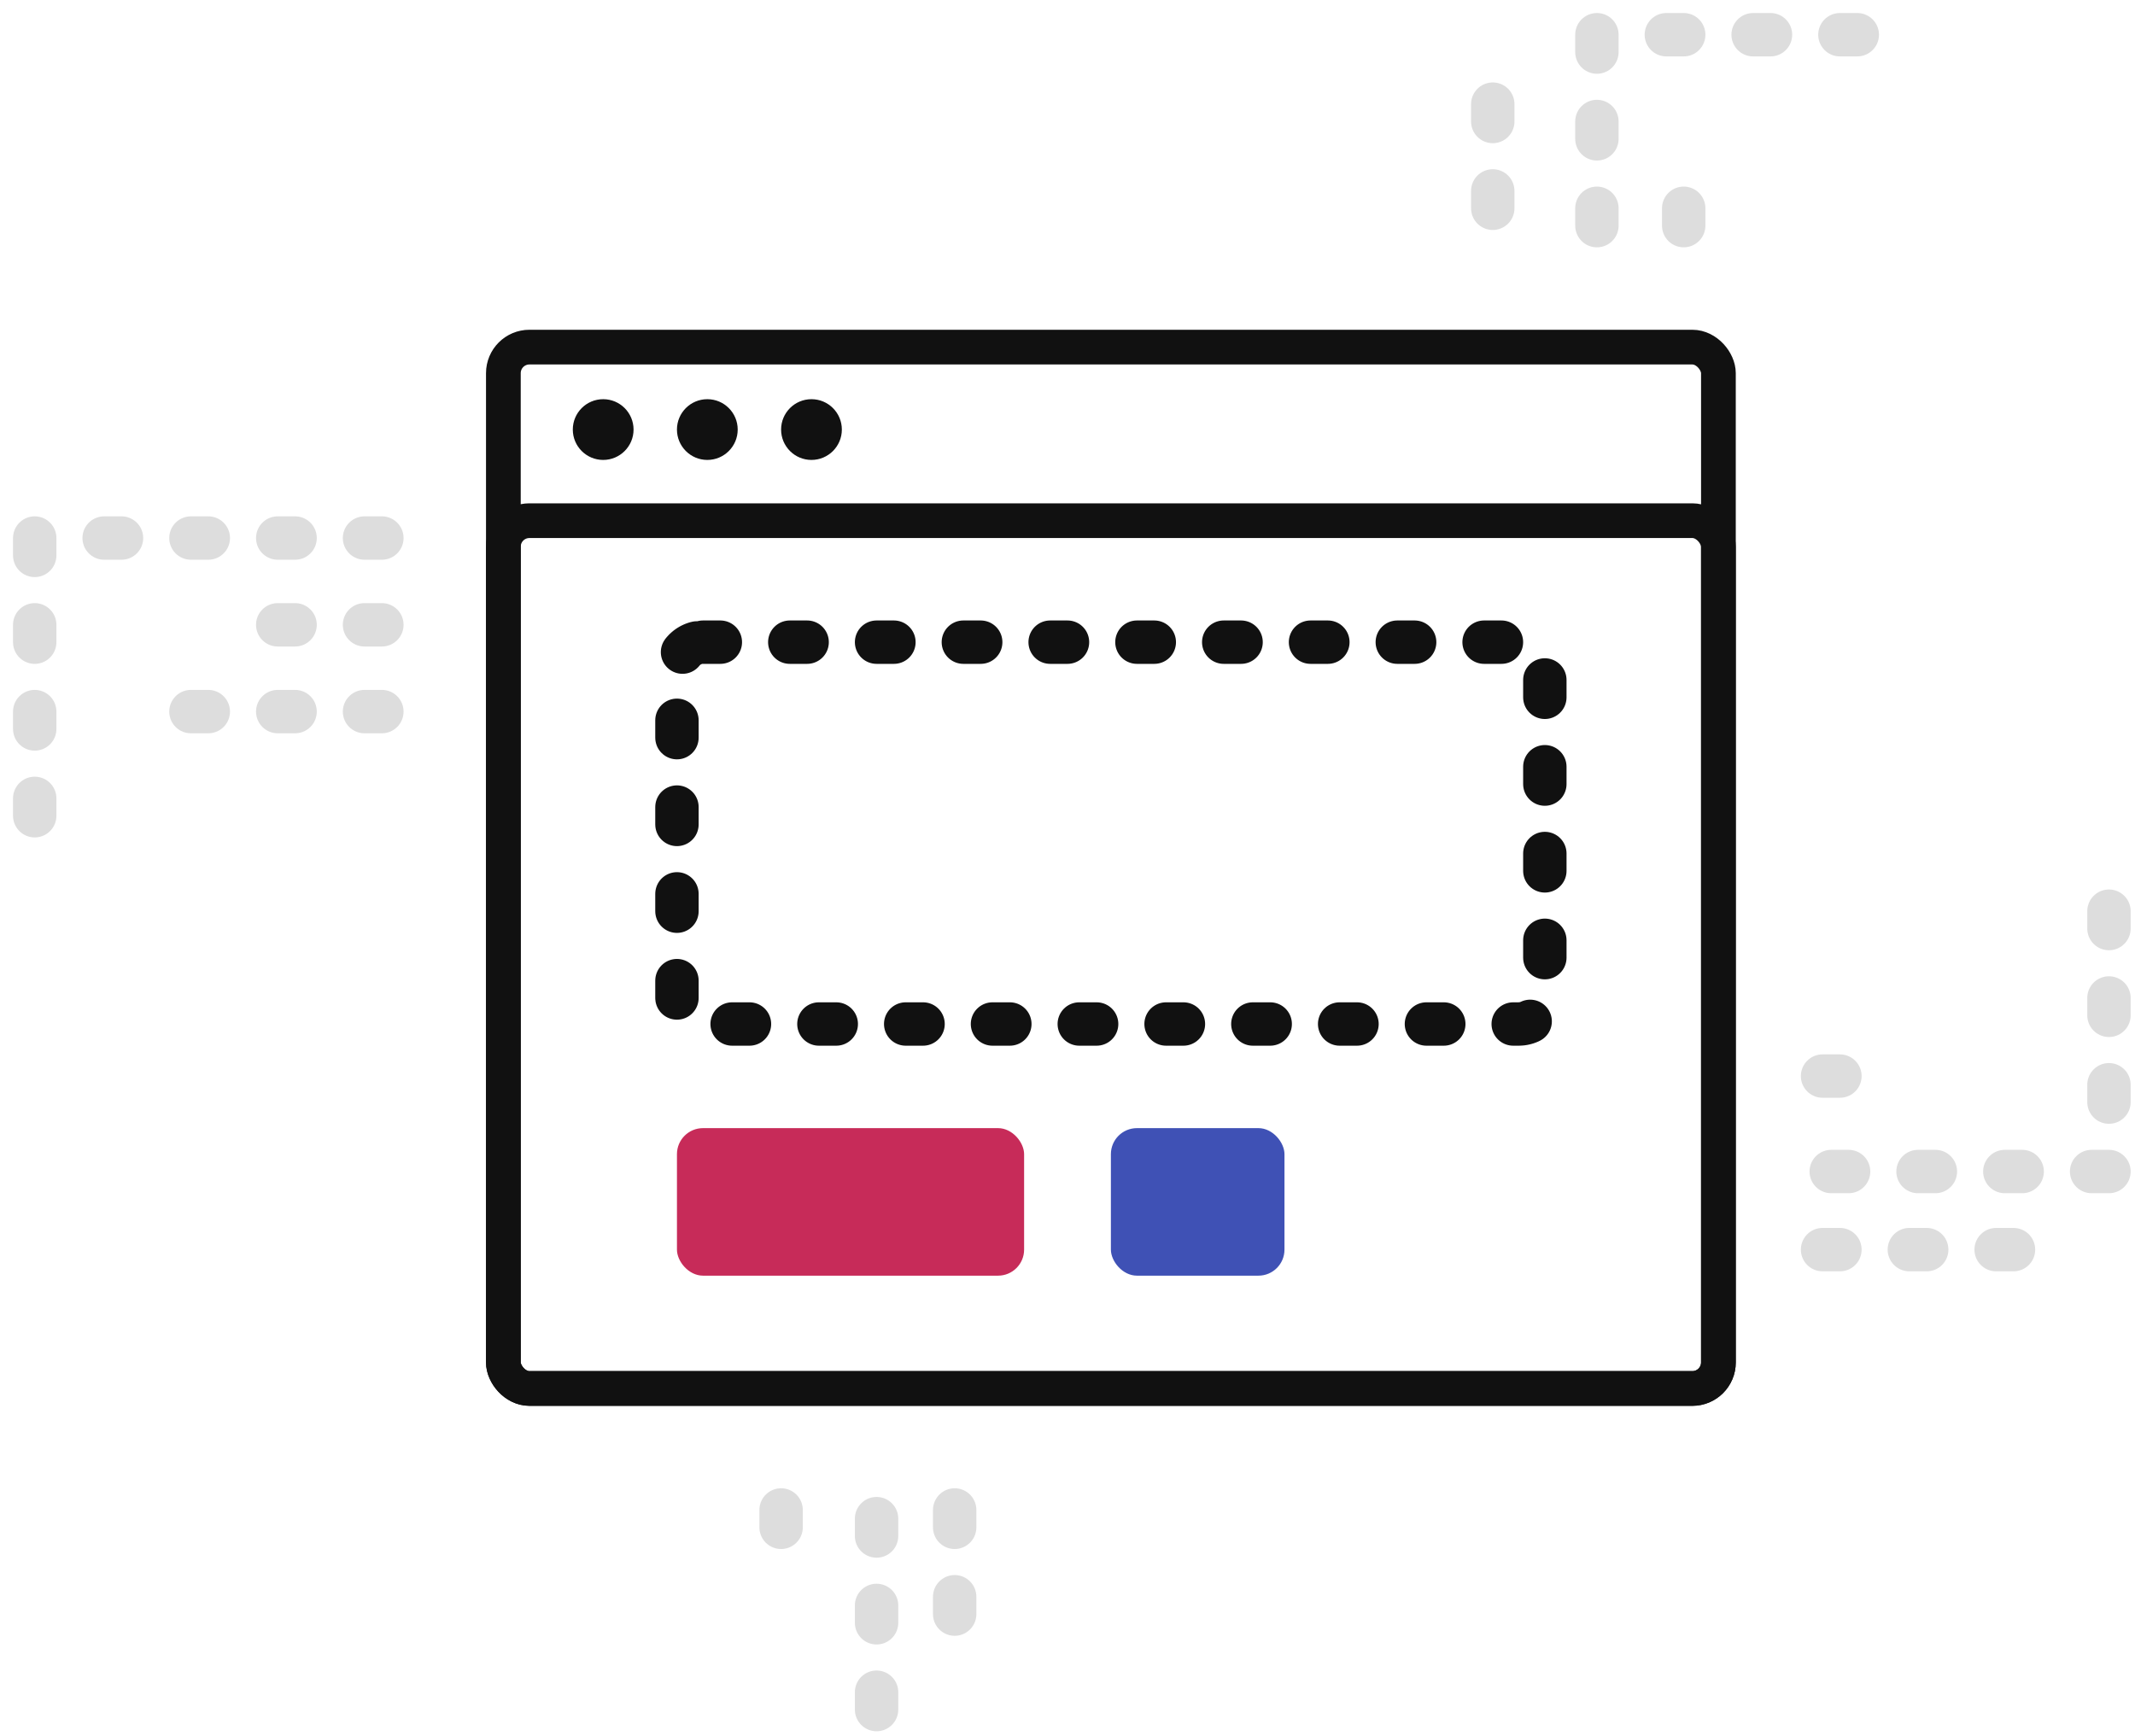 <svg xmlns="http://www.w3.org/2000/svg" xmlns:xlink="http://www.w3.org/1999/xlink" width="123" height="100" version="1.1" viewBox="0 0 123 100"><title>create-and-host-websites.svg</title><desc>Created with Sketch.</desc><g id="Page-1" fill="none" fill-rule="evenodd" stroke="none" stroke-width="1"><g id="create-and-host-websites.svg" transform="translate(1, 1)"><g id="customizable-apps-copy-2" transform="translate(28, 19)"><rect id="back-copy" width="50" height="22" x="10" y="17" stroke="#111" stroke-dasharray="1 4 1 4" stroke-linecap="round" stroke-linejoin="round" stroke-width="2.5" rx="1.5"/><rect id="Rectangle-2" width="70" height="60" x="0" y="0" stroke="#111" stroke-width="2" rx="1.5"/><rect id="Rectangle-2-Copy" width="70" height="50" x="0" y="10" stroke="#111" stroke-width="2" rx="1.5"/><rect id="Rectangle-3-Copy" width="20" height="8.5" x="10" y="45" fill="#C72B59" rx="1.5"/><rect id="Rectangle-3-Copy-2" width="10" height="8.5" x="35" y="45" fill="#3F51B5" rx="1.5"/><circle id="Oval" cx="5.75" cy="4.75" r="1.75" fill="#111"/><circle id="Oval-Copy" cx="11.75" cy="4.75" r="1.75" fill="#111"/><circle id="Oval-Copy-2" cx="17.75" cy="4.75" r="1.75" fill="#111"/></g><path id="Line-Copy-49" stroke="#DDD" stroke-dasharray="1 4 1 4" stroke-linecap="round" stroke-linejoin="round" stroke-width="2.5" d="M104.5,66.5 L120.5,66.5"/><path id="Line-Copy-48" stroke="#DDD" stroke-dasharray="1 4 1 4" stroke-linecap="round" stroke-linejoin="round" stroke-width="2.5" d="M104,61 L107,61"/><path id="Line-Copy-47" stroke="#DDD" stroke-dasharray="1 4 1 4" stroke-linecap="round" stroke-linejoin="round" stroke-width="2.5" d="M15,35 L23,35"/><path id="Line-Copy-46" stroke="#DDD" stroke-dasharray="1 4 1 4" stroke-linecap="round" stroke-linejoin="round" stroke-width="2.5" d="M5,30 L23,30"/><path id="Line-Copy-45" stroke="#DDD" stroke-dasharray="1 4 1 4" stroke-linecap="round" stroke-linejoin="round" stroke-width="2.5" d="M104,71 L116,71"/><path id="Line-Copy-44" stroke="#DDD" stroke-dasharray="1 4 1 4" stroke-linecap="round" stroke-linejoin="round" stroke-width="2.5" d="M10,40 L21,40"/><path id="Line-Copy-43" stroke="#DDD" stroke-dasharray="1 4 1 4" stroke-linecap="round" stroke-linejoin="round" stroke-width="2.5" d="M95,1 L107,1"/><path id="Line-Copy-41" stroke="#DDD" stroke-dasharray="1 4 1 4" stroke-linecap="round" stroke-linejoin="round" stroke-width="2.5" d="M49.5,86.5 L49.5,101"/><path id="Line-Copy-40" stroke="#DDD" stroke-dasharray="1 4 1 4" stroke-linecap="round" stroke-linejoin="round" stroke-width="2.5" d="M54,86 L54,93.5"/><path id="Line-Copy-39" stroke="#DDD" stroke-dasharray="1 4 1 4" stroke-linecap="round" stroke-linejoin="round" stroke-width="2.5" d="M120.5,51.5 L120.5,66"/><path id="Line-Copy-38" stroke="#DDD" stroke-dasharray="1 4 1 4" stroke-linecap="round" stroke-linejoin="round" stroke-width="2.5" d="M1,30 L1,47.5"/><path id="Line-Copy-37" stroke="#DDD" stroke-dasharray="1 4 1 4" stroke-linecap="round" stroke-linejoin="round" stroke-width="2.5" d="M91,1 L91,12.5"/><path id="Line-Copy-36" stroke="#DDD" stroke-dasharray="1 4 1 4" stroke-linecap="round" stroke-linejoin="round" stroke-width="2.5" d="M96,11 L96,12.5"/><path id="Line-Copy-35" stroke="#DDD" stroke-dasharray="1 4 1 4" stroke-linecap="round" stroke-linejoin="round" stroke-width="2.5" d="M44,86 L44,89.5"/><path id="Line-Copy-34" stroke="#DDD" stroke-dasharray="1 4 1 4" stroke-linecap="round" stroke-linejoin="round" stroke-width="2.5" d="M85,5 L85,14.5"/></g></g></svg>